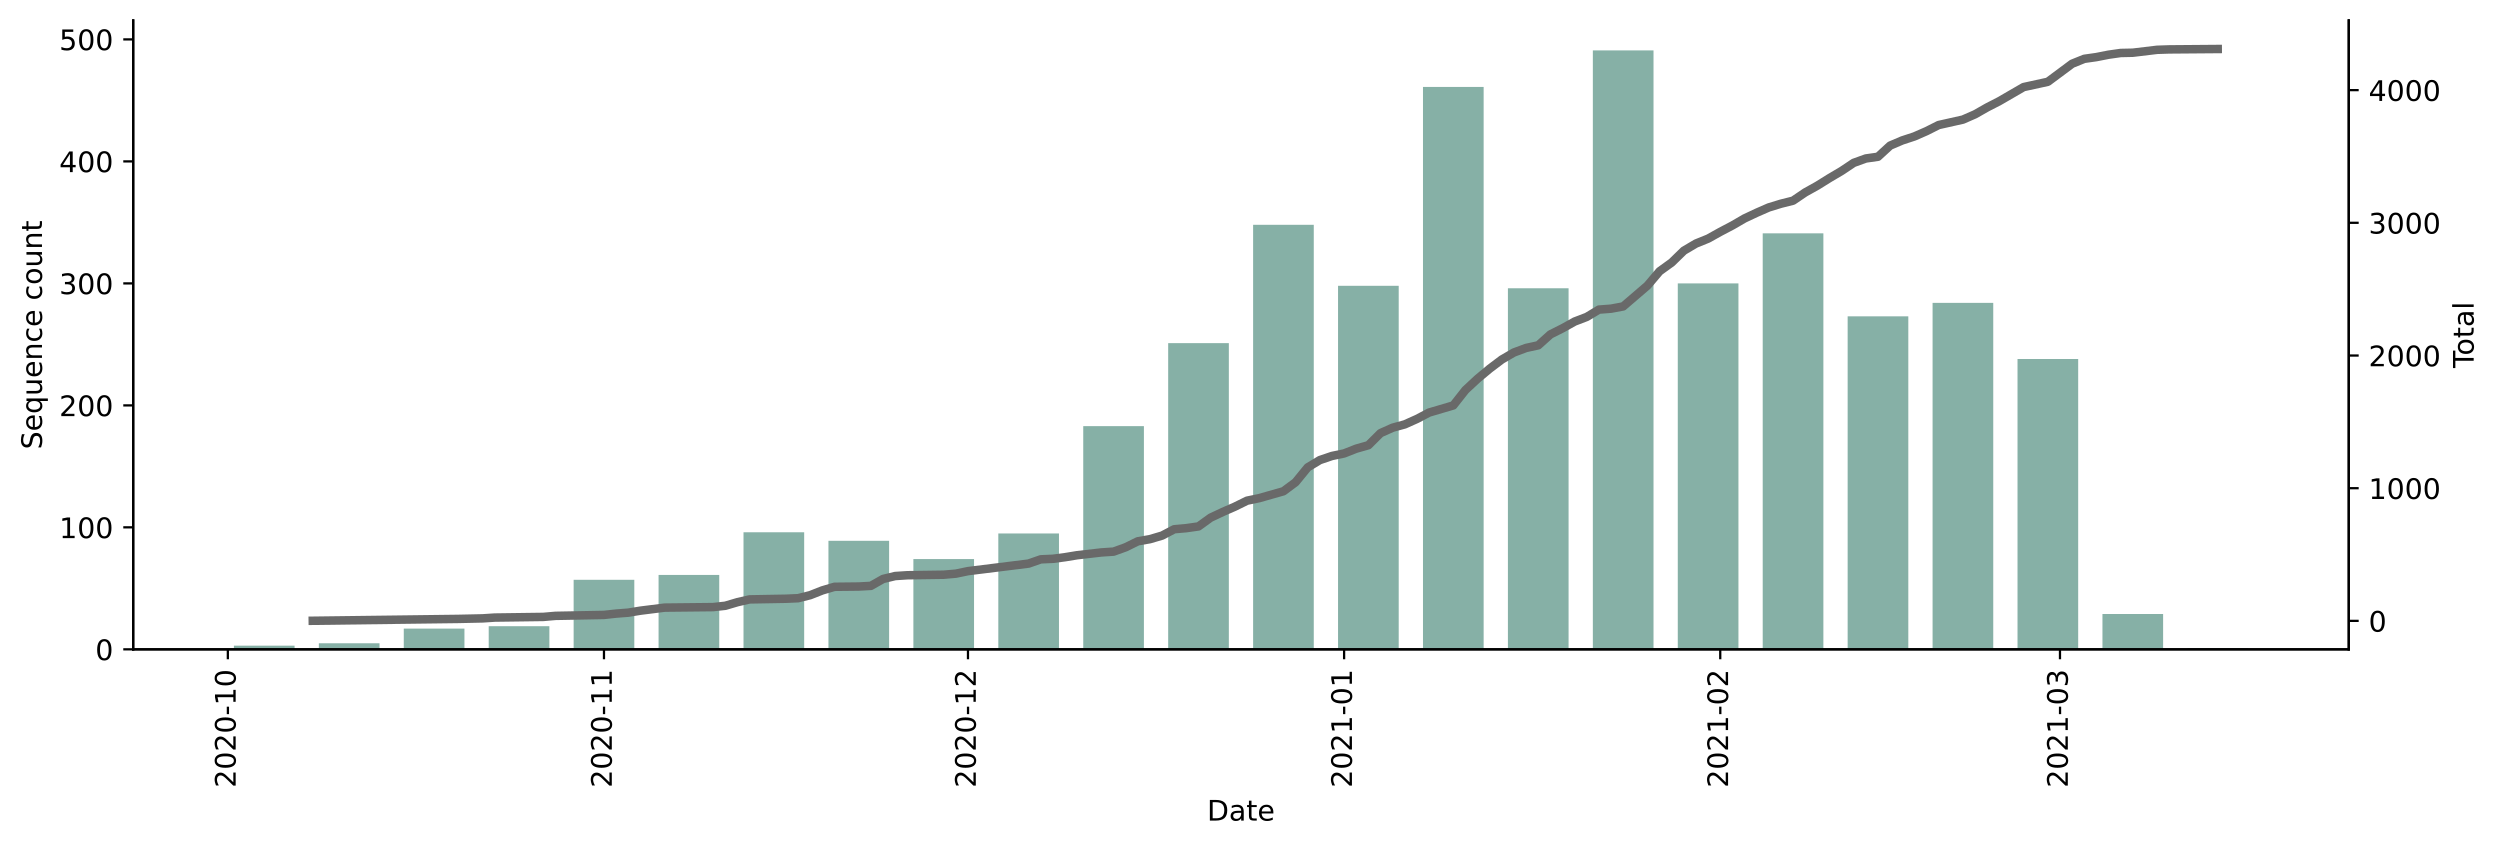 <?xml version="1.0" encoding="utf-8" standalone="no"?>
<!DOCTYPE svg PUBLIC "-//W3C//DTD SVG 1.1//EN"
  "http://www.w3.org/Graphics/SVG/1.1/DTD/svg11.dtd">
<!-- Created with matplotlib (https://matplotlib.org/) -->
<svg height="298.621pt" version="1.1" viewBox="0 0 881.494 298.621" width="881.494pt" xmlns="http://www.w3.org/2000/svg" xmlns:xlink="http://www.w3.org/1999/xlink">
 <defs>
  <style type="text/css">*{stroke-linecap:butt;stroke-linejoin:round;}</style>
 </defs>
 <g id="figure_1">
  <g id="patch_1">
   <path d="M 0 298.621 
L 881.494 298.621 
L 881.494 0 
L 0 0 
z
" style="fill:#ffffff;"/>
  </g>
  <g id="axes_1">
   <g id="patch_2">
    <path d="M 46.966 228.96 
L 828.166 228.96 
L 828.166 7.2 
L 46.966 7.2 
z
" style="fill:#ffffff;"/>
   </g>
   <g id="patch_3">
    <path clip-path="url(#pa19c60072f)" d="M 82.475 228.96 
L 103.866 228.96 
L 103.866 227.67 
L 82.475 227.67 
z
" style="fill:#86b0a6;"/>
   </g>
   <g id="patch_4">
    <path clip-path="url(#pa19c60072f)" d="M 112.422 228.96 
L 133.813 228.96 
L 133.813 226.809 
L 112.422 226.809 
z
" style="fill:#86b0a6;"/>
   </g>
   <g id="patch_5">
    <path clip-path="url(#pa19c60072f)" d="M 142.37 228.96 
L 163.761 228.96 
L 163.761 221.648 
L 142.37 221.648 
z
" style="fill:#86b0a6;"/>
   </g>
   <g id="patch_6">
    <path clip-path="url(#pa19c60072f)" d="M 172.317 228.96 
L 193.708 228.96 
L 193.708 220.787 
L 172.317 220.787 
z
" style="fill:#86b0a6;"/>
   </g>
   <g id="patch_7">
    <path clip-path="url(#pa19c60072f)" d="M 202.264 228.96 
L 223.655 228.96 
L 223.655 204.442 
L 202.264 204.442 
z
" style="fill:#86b0a6;"/>
   </g>
   <g id="patch_8">
    <path clip-path="url(#pa19c60072f)" d="M 232.212 228.96 
L 253.603 228.96 
L 253.603 202.721 
L 232.212 202.721 
z
" style="fill:#86b0a6;"/>
   </g>
   <g id="patch_9">
    <path clip-path="url(#pa19c60072f)" d="M 262.159 228.96 
L 283.55 228.96 
L 283.55 187.666 
L 262.159 187.666 
z
" style="fill:#86b0a6;"/>
   </g>
   <g id="patch_10">
    <path clip-path="url(#pa19c60072f)" d="M 292.107 228.96 
L 313.498 228.96 
L 313.498 190.677 
L 292.107 190.677 
z
" style="fill:#86b0a6;"/>
   </g>
   <g id="patch_11">
    <path clip-path="url(#pa19c60072f)" d="M 322.054 228.96 
L 343.445 228.96 
L 343.445 197.129 
L 322.054 197.129 
z
" style="fill:#86b0a6;"/>
   </g>
   <g id="patch_12">
    <path clip-path="url(#pa19c60072f)" d="M 352.002 228.96 
L 373.393 228.96 
L 373.393 188.096 
L 352.002 188.096 
z
" style="fill:#86b0a6;"/>
   </g>
   <g id="patch_13">
    <path clip-path="url(#pa19c60072f)" d="M 381.949 228.96 
L 403.34 228.96 
L 403.34 150.244 
L 381.949 150.244 
z
" style="fill:#86b0a6;"/>
   </g>
   <g id="patch_14">
    <path clip-path="url(#pa19c60072f)" d="M 411.896 228.96 
L 433.287 228.96 
L 433.287 120.994 
L 411.896 120.994 
z
" style="fill:#86b0a6;"/>
   </g>
   <g id="patch_15">
    <path clip-path="url(#pa19c60072f)" d="M 441.844 228.96 
L 463.235 228.96 
L 463.235 79.27 
L 441.844 79.27 
z
" style="fill:#86b0a6;"/>
   </g>
   <g id="patch_16">
    <path clip-path="url(#pa19c60072f)" d="M 471.791 228.96 
L 493.182 228.96 
L 493.182 100.778 
L 471.791 100.778 
z
" style="fill:#86b0a6;"/>
   </g>
   <g id="patch_17">
    <path clip-path="url(#pa19c60072f)" d="M 501.739 228.96 
L 523.13 228.96 
L 523.13 30.664 
L 501.739 30.664 
z
" style="fill:#86b0a6;"/>
   </g>
   <g id="patch_18">
    <path clip-path="url(#pa19c60072f)" d="M 531.686 228.96 
L 553.077 228.96 
L 553.077 101.638 
L 531.686 101.638 
z
" style="fill:#86b0a6;"/>
   </g>
   <g id="patch_19">
    <path clip-path="url(#pa19c60072f)" d="M 561.634 228.96 
L 583.025 228.96 
L 583.025 17.76 
L 561.634 17.76 
z
" style="fill:#86b0a6;"/>
   </g>
   <g id="patch_20">
    <path clip-path="url(#pa19c60072f)" d="M 591.581 228.96 
L 612.972 228.96 
L 612.972 99.917 
L 591.581 99.917 
z
" style="fill:#86b0a6;"/>
   </g>
   <g id="patch_21">
    <path clip-path="url(#pa19c60072f)" d="M 621.528 228.96 
L 642.919 228.96 
L 642.919 82.281 
L 621.528 82.281 
z
" style="fill:#86b0a6;"/>
   </g>
   <g id="patch_22">
    <path clip-path="url(#pa19c60072f)" d="M 651.476 228.96 
L 672.867 228.96 
L 672.867 111.531 
L 651.476 111.531 
z
" style="fill:#86b0a6;"/>
   </g>
   <g id="patch_23">
    <path clip-path="url(#pa19c60072f)" d="M 681.423 228.96 
L 702.814 228.96 
L 702.814 106.8 
L 681.423 106.8 
z
" style="fill:#86b0a6;"/>
   </g>
   <g id="patch_24">
    <path clip-path="url(#pa19c60072f)" d="M 711.371 228.96 
L 732.762 228.96 
L 732.762 126.586 
L 711.371 126.586 
z
" style="fill:#86b0a6;"/>
   </g>
   <g id="patch_25">
    <path clip-path="url(#pa19c60072f)" d="M 741.318 228.96 
L 762.709 228.96 
L 762.709 216.486 
L 741.318 216.486 
z
" style="fill:#86b0a6;"/>
   </g>
   <g id="patch_26">
    <path clip-path="url(#pa19c60072f)" d="M 771.266 228.96 
L 792.657 228.96 
L 792.657 228.53 
L 771.266 228.53 
z
" style="fill:#86b0a6;"/>
   </g>
   <g id="matplotlib.axis_1">
    <g id="xtick_1">
     <g id="line2d_1">
      <defs>
       <path d="M 0 0 
L 0 3.5 
" id="m25a110d4c7" style="stroke:#000000;stroke-width:0.8;"/>
      </defs>
      <g>
       <use style="stroke:#000000;stroke-width:0.8;" x="80.336" xlink:href="#m25a110d4c7" y="228.96"/>
      </g>
     </g>
     <g id="text_1">
      <!-- 2020-10 -->
      <g transform="translate(83.095 277.743)rotate(-90)scale(0.1 -0.1)">
       <defs>
        <path d="M 19.188 8.297 
L 53.609 8.297 
L 53.609 0 
L 7.328 0 
L 7.328 8.297 
Q 12.938 14.109 22.625 23.891 
Q 32.328 33.688 34.812 36.531 
Q 39.547 41.844 41.422 45.531 
Q 43.312 49.219 43.312 52.781 
Q 43.312 58.594 39.234 62.25 
Q 35.156 65.922 28.609 65.922 
Q 23.969 65.922 18.812 64.312 
Q 13.672 62.703 7.812 59.422 
L 7.812 69.391 
Q 13.766 71.781 18.938 73 
Q 24.125 74.219 28.422 74.219 
Q 39.75 74.219 46.484 68.547 
Q 53.219 62.891 53.219 53.422 
Q 53.219 48.922 51.531 44.891 
Q 49.859 40.875 45.406 35.406 
Q 44.188 33.984 37.641 27.219 
Q 31.109 20.453 19.188 8.297 
z
" id="DejaVuSans-50"/>
        <path d="M 31.781 66.406 
Q 24.172 66.406 20.328 58.906 
Q 16.5 51.422 16.5 36.375 
Q 16.5 21.391 20.328 13.891 
Q 24.172 6.391 31.781 6.391 
Q 39.453 6.391 43.281 13.891 
Q 47.125 21.391 47.125 36.375 
Q 47.125 51.422 43.281 58.906 
Q 39.453 66.406 31.781 66.406 
z
M 31.781 74.219 
Q 44.047 74.219 50.516 64.516 
Q 56.984 54.828 56.984 36.375 
Q 56.984 17.969 50.516 8.266 
Q 44.047 -1.422 31.781 -1.422 
Q 19.531 -1.422 13.062 8.266 
Q 6.594 17.969 6.594 36.375 
Q 6.594 54.828 13.062 64.516 
Q 19.531 74.219 31.781 74.219 
z
" id="DejaVuSans-48"/>
        <path d="M 4.891 31.391 
L 31.203 31.391 
L 31.203 23.391 
L 4.891 23.391 
z
" id="DejaVuSans-45"/>
        <path d="M 12.406 8.297 
L 28.516 8.297 
L 28.516 63.922 
L 10.984 60.406 
L 10.984 69.391 
L 28.422 72.906 
L 38.281 72.906 
L 38.281 8.297 
L 54.391 8.297 
L 54.391 0 
L 12.406 0 
z
" id="DejaVuSans-49"/>
       </defs>
       <use xlink:href="#DejaVuSans-50"/>
       <use x="63.623" xlink:href="#DejaVuSans-48"/>
       <use x="127.246" xlink:href="#DejaVuSans-50"/>
       <use x="190.869" xlink:href="#DejaVuSans-48"/>
       <use x="254.492" xlink:href="#DejaVuSans-45"/>
       <use x="290.576" xlink:href="#DejaVuSans-49"/>
       <use x="354.199" xlink:href="#DejaVuSans-48"/>
      </g>
     </g>
    </g>
    <g id="xtick_2">
     <g id="line2d_2">
      <g>
       <use style="stroke:#000000;stroke-width:0.8;" x="212.96" xlink:href="#m25a110d4c7" y="228.96"/>
      </g>
     </g>
     <g id="text_2">
      <!-- 2020-11 -->
      <g transform="translate(215.719 277.743)rotate(-90)scale(0.1 -0.1)">
       <use xlink:href="#DejaVuSans-50"/>
       <use x="63.623" xlink:href="#DejaVuSans-48"/>
       <use x="127.246" xlink:href="#DejaVuSans-50"/>
       <use x="190.869" xlink:href="#DejaVuSans-48"/>
       <use x="254.492" xlink:href="#DejaVuSans-45"/>
       <use x="290.576" xlink:href="#DejaVuSans-49"/>
       <use x="354.199" xlink:href="#DejaVuSans-49"/>
      </g>
     </g>
    </g>
    <g id="xtick_3">
     <g id="line2d_3">
      <g>
       <use style="stroke:#000000;stroke-width:0.8;" x="341.306" xlink:href="#m25a110d4c7" y="228.96"/>
      </g>
     </g>
     <g id="text_3">
      <!-- 2020-12 -->
      <g transform="translate(344.065 277.743)rotate(-90)scale(0.1 -0.1)">
       <use xlink:href="#DejaVuSans-50"/>
       <use x="63.623" xlink:href="#DejaVuSans-48"/>
       <use x="127.246" xlink:href="#DejaVuSans-50"/>
       <use x="190.869" xlink:href="#DejaVuSans-48"/>
       <use x="254.492" xlink:href="#DejaVuSans-45"/>
       <use x="290.576" xlink:href="#DejaVuSans-49"/>
       <use x="354.199" xlink:href="#DejaVuSans-50"/>
      </g>
     </g>
    </g>
    <g id="xtick_4">
     <g id="line2d_4">
      <g>
       <use style="stroke:#000000;stroke-width:0.8;" x="473.93" xlink:href="#m25a110d4c7" y="228.96"/>
      </g>
     </g>
     <g id="text_4">
      <!-- 2021-01 -->
      <g transform="translate(476.69 277.743)rotate(-90)scale(0.1 -0.1)">
       <use xlink:href="#DejaVuSans-50"/>
       <use x="63.623" xlink:href="#DejaVuSans-48"/>
       <use x="127.246" xlink:href="#DejaVuSans-50"/>
       <use x="190.869" xlink:href="#DejaVuSans-49"/>
       <use x="254.492" xlink:href="#DejaVuSans-45"/>
       <use x="290.576" xlink:href="#DejaVuSans-48"/>
       <use x="354.199" xlink:href="#DejaVuSans-49"/>
      </g>
     </g>
    </g>
    <g id="xtick_5">
     <g id="line2d_5">
      <g>
       <use style="stroke:#000000;stroke-width:0.8;" x="606.555" xlink:href="#m25a110d4c7" y="228.96"/>
      </g>
     </g>
     <g id="text_5">
      <!-- 2021-02 -->
      <g transform="translate(609.314 277.743)rotate(-90)scale(0.1 -0.1)">
       <use xlink:href="#DejaVuSans-50"/>
       <use x="63.623" xlink:href="#DejaVuSans-48"/>
       <use x="127.246" xlink:href="#DejaVuSans-50"/>
       <use x="190.869" xlink:href="#DejaVuSans-49"/>
       <use x="254.492" xlink:href="#DejaVuSans-45"/>
       <use x="290.576" xlink:href="#DejaVuSans-48"/>
       <use x="354.199" xlink:href="#DejaVuSans-50"/>
      </g>
     </g>
    </g>
    <g id="xtick_6">
     <g id="line2d_6">
      <g>
       <use style="stroke:#000000;stroke-width:0.8;" x="726.344" xlink:href="#m25a110d4c7" y="228.96"/>
      </g>
     </g>
     <g id="text_6">
      <!-- 2021-03 -->
      <g transform="translate(729.104 277.743)rotate(-90)scale(0.1 -0.1)">
       <defs>
        <path d="M 40.578 39.312 
Q 47.656 37.797 51.625 33 
Q 55.609 28.219 55.609 21.188 
Q 55.609 10.406 48.188 4.484 
Q 40.766 -1.422 27.094 -1.422 
Q 22.516 -1.422 17.656 -0.516 
Q 12.797 0.391 7.625 2.203 
L 7.625 11.719 
Q 11.719 9.328 16.594 8.109 
Q 21.484 6.891 26.812 6.891 
Q 36.078 6.891 40.938 10.547 
Q 45.797 14.203 45.797 21.188 
Q 45.797 27.641 41.281 31.266 
Q 36.766 34.906 28.719 34.906 
L 20.219 34.906 
L 20.219 43.016 
L 29.109 43.016 
Q 36.375 43.016 40.234 45.922 
Q 44.094 48.828 44.094 54.297 
Q 44.094 59.906 40.109 62.906 
Q 36.141 65.922 28.719 65.922 
Q 24.656 65.922 20.016 65.031 
Q 15.375 64.156 9.812 62.312 
L 9.812 71.094 
Q 15.438 72.656 20.344 73.438 
Q 25.25 74.219 29.594 74.219 
Q 40.828 74.219 47.359 69.109 
Q 53.906 64.016 53.906 55.328 
Q 53.906 49.266 50.438 45.094 
Q 46.969 40.922 40.578 39.312 
z
" id="DejaVuSans-51"/>
       </defs>
       <use xlink:href="#DejaVuSans-50"/>
       <use x="63.623" xlink:href="#DejaVuSans-48"/>
       <use x="127.246" xlink:href="#DejaVuSans-50"/>
       <use x="190.869" xlink:href="#DejaVuSans-49"/>
       <use x="254.492" xlink:href="#DejaVuSans-45"/>
       <use x="290.576" xlink:href="#DejaVuSans-48"/>
       <use x="354.199" xlink:href="#DejaVuSans-51"/>
      </g>
     </g>
    </g>
    <g id="text_7">
     <!-- Date -->
     <g transform="translate(425.615 289.341)scale(0.1 -0.1)">
      <defs>
       <path d="M 19.672 64.797 
L 19.672 8.109 
L 31.594 8.109 
Q 46.688 8.109 53.688 14.938 
Q 60.688 21.781 60.688 36.531 
Q 60.688 51.172 53.688 57.984 
Q 46.688 64.797 31.594 64.797 
z
M 9.812 72.906 
L 30.078 72.906 
Q 51.266 72.906 61.172 64.094 
Q 71.094 55.281 71.094 36.531 
Q 71.094 17.672 61.125 8.828 
Q 51.172 0 30.078 0 
L 9.812 0 
z
" id="DejaVuSans-68"/>
       <path d="M 34.281 27.484 
Q 23.391 27.484 19.188 25 
Q 14.984 22.516 14.984 16.5 
Q 14.984 11.719 18.141 8.906 
Q 21.297 6.109 26.703 6.109 
Q 34.188 6.109 38.703 11.406 
Q 43.219 16.703 43.219 25.484 
L 43.219 27.484 
z
M 52.203 31.203 
L 52.203 0 
L 43.219 0 
L 43.219 8.297 
Q 40.141 3.328 35.547 0.953 
Q 30.953 -1.422 24.312 -1.422 
Q 15.922 -1.422 10.953 3.297 
Q 6 8.016 6 15.922 
Q 6 25.141 12.172 29.828 
Q 18.359 34.516 30.609 34.516 
L 43.219 34.516 
L 43.219 35.406 
Q 43.219 41.609 39.141 45 
Q 35.062 48.391 27.688 48.391 
Q 23 48.391 18.547 47.266 
Q 14.109 46.141 10.016 43.891 
L 10.016 52.203 
Q 14.938 54.109 19.578 55.047 
Q 24.219 56 28.609 56 
Q 40.484 56 46.344 49.844 
Q 52.203 43.703 52.203 31.203 
z
" id="DejaVuSans-97"/>
       <path d="M 18.312 70.219 
L 18.312 54.688 
L 36.812 54.688 
L 36.812 47.703 
L 18.312 47.703 
L 18.312 18.016 
Q 18.312 11.328 20.141 9.422 
Q 21.969 7.516 27.594 7.516 
L 36.812 7.516 
L 36.812 0 
L 27.594 0 
Q 17.188 0 13.234 3.875 
Q 9.281 7.766 9.281 18.016 
L 9.281 47.703 
L 2.688 47.703 
L 2.688 54.688 
L 9.281 54.688 
L 9.281 70.219 
z
" id="DejaVuSans-116"/>
       <path d="M 56.203 29.594 
L 56.203 25.203 
L 14.891 25.203 
Q 15.484 15.922 20.484 11.062 
Q 25.484 6.203 34.422 6.203 
Q 39.594 6.203 44.453 7.469 
Q 49.312 8.734 54.109 11.281 
L 54.109 2.781 
Q 49.266 0.734 44.188 -0.344 
Q 39.109 -1.422 33.891 -1.422 
Q 20.797 -1.422 13.156 6.188 
Q 5.516 13.812 5.516 26.812 
Q 5.516 40.234 12.766 48.109 
Q 20.016 56 32.328 56 
Q 43.359 56 49.781 48.891 
Q 56.203 41.797 56.203 29.594 
z
M 47.219 32.234 
Q 47.125 39.594 43.094 43.984 
Q 39.062 48.391 32.422 48.391 
Q 24.906 48.391 20.391 44.141 
Q 15.875 39.891 15.188 32.172 
z
" id="DejaVuSans-101"/>
      </defs>
      <use xlink:href="#DejaVuSans-68"/>
      <use x="77.002" xlink:href="#DejaVuSans-97"/>
      <use x="138.281" xlink:href="#DejaVuSans-116"/>
      <use x="177.49" xlink:href="#DejaVuSans-101"/>
     </g>
    </g>
   </g>
   <g id="matplotlib.axis_2">
    <g id="ytick_1">
     <g id="line2d_7">
      <defs>
       <path d="M 0 0 
L -3.5 0 
" id="m3bcc258892" style="stroke:#000000;stroke-width:0.8;"/>
      </defs>
      <g>
       <use style="stroke:#000000;stroke-width:0.8;" x="46.966" xlink:href="#m3bcc258892" y="228.96"/>
      </g>
     </g>
     <g id="text_8">
      <!-- 0 -->
      <g transform="translate(33.603 232.759)scale(0.1 -0.1)">
       <use xlink:href="#DejaVuSans-48"/>
      </g>
     </g>
    </g>
    <g id="ytick_2">
     <g id="line2d_8">
      <g>
       <use style="stroke:#000000;stroke-width:0.8;" x="46.966" xlink:href="#m3bcc258892" y="185.946"/>
      </g>
     </g>
     <g id="text_9">
      <!-- 100 -->
      <g transform="translate(20.878 189.745)scale(0.1 -0.1)">
       <use xlink:href="#DejaVuSans-49"/>
       <use x="63.623" xlink:href="#DejaVuSans-48"/>
       <use x="127.246" xlink:href="#DejaVuSans-48"/>
      </g>
     </g>
    </g>
    <g id="ytick_3">
     <g id="line2d_9">
      <g>
       <use style="stroke:#000000;stroke-width:0.8;" x="46.966" xlink:href="#m3bcc258892" y="142.931"/>
      </g>
     </g>
     <g id="text_10">
      <!-- 200 -->
      <g transform="translate(20.878 146.731)scale(0.1 -0.1)">
       <use xlink:href="#DejaVuSans-50"/>
       <use x="63.623" xlink:href="#DejaVuSans-48"/>
       <use x="127.246" xlink:href="#DejaVuSans-48"/>
      </g>
     </g>
    </g>
    <g id="ytick_4">
     <g id="line2d_10">
      <g>
       <use style="stroke:#000000;stroke-width:0.8;" x="46.966" xlink:href="#m3bcc258892" y="99.917"/>
      </g>
     </g>
     <g id="text_11">
      <!-- 300 -->
      <g transform="translate(20.878 103.716)scale(0.1 -0.1)">
       <use xlink:href="#DejaVuSans-51"/>
       <use x="63.623" xlink:href="#DejaVuSans-48"/>
       <use x="127.246" xlink:href="#DejaVuSans-48"/>
      </g>
     </g>
    </g>
    <g id="ytick_5">
     <g id="line2d_11">
      <g>
       <use style="stroke:#000000;stroke-width:0.8;" x="46.966" xlink:href="#m3bcc258892" y="56.903"/>
      </g>
     </g>
     <g id="text_12">
      <!-- 400 -->
      <g transform="translate(20.878 60.702)scale(0.1 -0.1)">
       <defs>
        <path d="M 37.797 64.312 
L 12.891 25.391 
L 37.797 25.391 
z
M 35.203 72.906 
L 47.609 72.906 
L 47.609 25.391 
L 58.016 25.391 
L 58.016 17.188 
L 47.609 17.188 
L 47.609 0 
L 37.797 0 
L 37.797 17.188 
L 4.891 17.188 
L 4.891 26.703 
z
" id="DejaVuSans-52"/>
       </defs>
       <use xlink:href="#DejaVuSans-52"/>
       <use x="63.623" xlink:href="#DejaVuSans-48"/>
       <use x="127.246" xlink:href="#DejaVuSans-48"/>
      </g>
     </g>
    </g>
    <g id="ytick_6">
     <g id="line2d_12">
      <g>
       <use style="stroke:#000000;stroke-width:0.8;" x="46.966" xlink:href="#m3bcc258892" y="13.889"/>
      </g>
     </g>
     <g id="text_13">
      <!-- 500 -->
      <g transform="translate(20.878 17.688)scale(0.1 -0.1)">
       <defs>
        <path d="M 10.797 72.906 
L 49.516 72.906 
L 49.516 64.594 
L 19.828 64.594 
L 19.828 46.734 
Q 21.969 47.469 24.109 47.828 
Q 26.266 48.188 28.422 48.188 
Q 40.625 48.188 47.75 41.5 
Q 54.891 34.812 54.891 23.391 
Q 54.891 11.625 47.562 5.094 
Q 40.234 -1.422 26.906 -1.422 
Q 22.312 -1.422 17.547 -0.641 
Q 12.797 0.141 7.719 1.703 
L 7.719 11.625 
Q 12.109 9.234 16.797 8.062 
Q 21.484 6.891 26.703 6.891 
Q 35.156 6.891 40.078 11.328 
Q 45.016 15.766 45.016 23.391 
Q 45.016 31 40.078 35.438 
Q 35.156 39.891 26.703 39.891 
Q 22.75 39.891 18.812 39.016 
Q 14.891 38.141 10.797 36.281 
z
" id="DejaVuSans-53"/>
       </defs>
       <use xlink:href="#DejaVuSans-53"/>
       <use x="63.623" xlink:href="#DejaVuSans-48"/>
       <use x="127.246" xlink:href="#DejaVuSans-48"/>
      </g>
     </g>
    </g>
    <g id="text_14">
     <!-- Sequence count -->
     <g transform="translate(14.798 158.44)rotate(-90)scale(0.1 -0.1)">
      <defs>
       <path d="M 53.516 70.516 
L 53.516 60.891 
Q 47.906 63.578 42.922 64.891 
Q 37.938 66.219 33.297 66.219 
Q 25.25 66.219 20.875 63.094 
Q 16.5 59.969 16.5 54.203 
Q 16.5 49.359 19.406 46.891 
Q 22.312 44.438 30.422 42.922 
L 36.375 41.703 
Q 47.406 39.594 52.656 34.297 
Q 57.906 29 57.906 20.125 
Q 57.906 9.516 50.797 4.047 
Q 43.703 -1.422 29.984 -1.422 
Q 24.812 -1.422 18.969 -0.25 
Q 13.141 0.922 6.891 3.219 
L 6.891 13.375 
Q 12.891 10.016 18.656 8.297 
Q 24.422 6.594 29.984 6.594 
Q 38.422 6.594 43.016 9.906 
Q 47.609 13.234 47.609 19.391 
Q 47.609 24.75 44.312 27.781 
Q 41.016 30.812 33.5 32.328 
L 27.484 33.5 
Q 16.453 35.688 11.516 40.375 
Q 6.594 45.062 6.594 53.422 
Q 6.594 63.094 13.406 68.656 
Q 20.219 74.219 32.172 74.219 
Q 37.312 74.219 42.625 73.281 
Q 47.953 72.359 53.516 70.516 
z
" id="DejaVuSans-83"/>
       <path d="M 14.797 27.297 
Q 14.797 17.391 18.875 11.75 
Q 22.953 6.109 30.078 6.109 
Q 37.203 6.109 41.297 11.75 
Q 45.406 17.391 45.406 27.297 
Q 45.406 37.203 41.297 42.844 
Q 37.203 48.484 30.078 48.484 
Q 22.953 48.484 18.875 42.844 
Q 14.797 37.203 14.797 27.297 
z
M 45.406 8.203 
Q 42.578 3.328 38.25 0.953 
Q 33.938 -1.422 27.875 -1.422 
Q 17.969 -1.422 11.734 6.484 
Q 5.516 14.406 5.516 27.297 
Q 5.516 40.188 11.734 48.094 
Q 17.969 56 27.875 56 
Q 33.938 56 38.25 53.625 
Q 42.578 51.266 45.406 46.391 
L 45.406 54.688 
L 54.391 54.688 
L 54.391 -20.797 
L 45.406 -20.797 
z
" id="DejaVuSans-113"/>
       <path d="M 8.5 21.578 
L 8.5 54.688 
L 17.484 54.688 
L 17.484 21.922 
Q 17.484 14.156 20.5 10.266 
Q 23.531 6.391 29.594 6.391 
Q 36.859 6.391 41.078 11.031 
Q 45.312 15.672 45.312 23.688 
L 45.312 54.688 
L 54.297 54.688 
L 54.297 0 
L 45.312 0 
L 45.312 8.406 
Q 42.047 3.422 37.719 1 
Q 33.406 -1.422 27.688 -1.422 
Q 18.266 -1.422 13.375 4.438 
Q 8.5 10.297 8.5 21.578 
z
M 31.109 56 
z
" id="DejaVuSans-117"/>
       <path d="M 54.891 33.016 
L 54.891 0 
L 45.906 0 
L 45.906 32.719 
Q 45.906 40.484 42.875 44.328 
Q 39.844 48.188 33.797 48.188 
Q 26.516 48.188 22.312 43.547 
Q 18.109 38.922 18.109 30.906 
L 18.109 0 
L 9.078 0 
L 9.078 54.688 
L 18.109 54.688 
L 18.109 46.188 
Q 21.344 51.125 25.703 53.562 
Q 30.078 56 35.797 56 
Q 45.219 56 50.047 50.172 
Q 54.891 44.344 54.891 33.016 
z
" id="DejaVuSans-110"/>
       <path d="M 48.781 52.594 
L 48.781 44.188 
Q 44.969 46.297 41.141 47.344 
Q 37.312 48.391 33.406 48.391 
Q 24.656 48.391 19.812 42.844 
Q 14.984 37.312 14.984 27.297 
Q 14.984 17.281 19.812 11.734 
Q 24.656 6.203 33.406 6.203 
Q 37.312 6.203 41.141 7.25 
Q 44.969 8.297 48.781 10.406 
L 48.781 2.094 
Q 45.016 0.344 40.984 -0.531 
Q 36.969 -1.422 32.422 -1.422 
Q 20.062 -1.422 12.781 6.344 
Q 5.516 14.109 5.516 27.297 
Q 5.516 40.672 12.859 48.328 
Q 20.219 56 33.016 56 
Q 37.156 56 41.109 55.141 
Q 45.062 54.297 48.781 52.594 
z
" id="DejaVuSans-99"/>
       <path id="DejaVuSans-32"/>
       <path d="M 30.609 48.391 
Q 23.391 48.391 19.188 42.75 
Q 14.984 37.109 14.984 27.297 
Q 14.984 17.484 19.156 11.844 
Q 23.344 6.203 30.609 6.203 
Q 37.797 6.203 41.984 11.859 
Q 46.188 17.531 46.188 27.297 
Q 46.188 37.016 41.984 42.703 
Q 37.797 48.391 30.609 48.391 
z
M 30.609 56 
Q 42.328 56 49.016 48.375 
Q 55.719 40.766 55.719 27.297 
Q 55.719 13.875 49.016 6.219 
Q 42.328 -1.422 30.609 -1.422 
Q 18.844 -1.422 12.172 6.219 
Q 5.516 13.875 5.516 27.297 
Q 5.516 40.766 12.172 48.375 
Q 18.844 56 30.609 56 
z
" id="DejaVuSans-111"/>
      </defs>
      <use xlink:href="#DejaVuSans-83"/>
      <use x="63.477" xlink:href="#DejaVuSans-101"/>
      <use x="125" xlink:href="#DejaVuSans-113"/>
      <use x="188.477" xlink:href="#DejaVuSans-117"/>
      <use x="251.855" xlink:href="#DejaVuSans-101"/>
      <use x="313.379" xlink:href="#DejaVuSans-110"/>
      <use x="376.758" xlink:href="#DejaVuSans-99"/>
      <use x="431.738" xlink:href="#DejaVuSans-101"/>
      <use x="493.262" xlink:href="#DejaVuSans-32"/>
      <use x="525.049" xlink:href="#DejaVuSans-99"/>
      <use x="580.029" xlink:href="#DejaVuSans-111"/>
      <use x="641.211" xlink:href="#DejaVuSans-117"/>
      <use x="704.59" xlink:href="#DejaVuSans-110"/>
      <use x="767.969" xlink:href="#DejaVuSans-116"/>
     </g>
    </g>
   </g>
   <g id="patch_27">
    <path d="M 46.966 228.96 
L 46.966 7.2 
" style="fill:none;stroke:#000000;stroke-linecap:square;stroke-linejoin:miter;stroke-width:0.8;"/>
   </g>
   <g id="patch_28">
    <path d="M 828.166 228.96 
L 828.166 7.2 
" style="fill:none;stroke:#000000;stroke-linecap:square;stroke-linejoin:miter;stroke-width:0.8;"/>
   </g>
   <g id="patch_29">
    <path d="M 46.966 228.96 
L 828.166 228.96 
" style="fill:none;stroke:#000000;stroke-linecap:square;stroke-linejoin:miter;stroke-width:0.8;"/>
   </g>
  </g>
  <g id="axes_2">
   <g id="matplotlib.axis_3">
    <g id="ytick_7">
     <g id="line2d_13">
      <defs>
       <path d="M 0 0 
L 3.5 0 
" id="m338b19c77e" style="stroke:#000000;stroke-width:0.8;"/>
      </defs>
      <g>
       <use style="stroke:#000000;stroke-width:0.8;" x="828.166" xlink:href="#m338b19c77e" y="218.927"/>
      </g>
     </g>
     <g id="text_15">
      <!-- 0 -->
      <g transform="translate(835.166 222.726)scale(0.1 -0.1)">
       <use xlink:href="#DejaVuSans-48"/>
      </g>
     </g>
    </g>
    <g id="ytick_8">
     <g id="line2d_14">
      <g>
       <use style="stroke:#000000;stroke-width:0.8;" x="828.166" xlink:href="#m338b19c77e" y="172.141"/>
      </g>
     </g>
     <g id="text_16">
      <!-- 1000 -->
      <g transform="translate(835.166 175.94)scale(0.1 -0.1)">
       <use xlink:href="#DejaVuSans-49"/>
       <use x="63.623" xlink:href="#DejaVuSans-48"/>
       <use x="127.246" xlink:href="#DejaVuSans-48"/>
       <use x="190.869" xlink:href="#DejaVuSans-48"/>
      </g>
     </g>
    </g>
    <g id="ytick_9">
     <g id="line2d_15">
      <g>
       <use style="stroke:#000000;stroke-width:0.8;" x="828.166" xlink:href="#m338b19c77e" y="125.355"/>
      </g>
     </g>
     <g id="text_17">
      <!-- 2000 -->
      <g transform="translate(835.166 129.154)scale(0.1 -0.1)">
       <use xlink:href="#DejaVuSans-50"/>
       <use x="63.623" xlink:href="#DejaVuSans-48"/>
       <use x="127.246" xlink:href="#DejaVuSans-48"/>
       <use x="190.869" xlink:href="#DejaVuSans-48"/>
      </g>
     </g>
    </g>
    <g id="ytick_10">
     <g id="line2d_16">
      <g>
       <use style="stroke:#000000;stroke-width:0.8;" x="828.166" xlink:href="#m338b19c77e" y="78.569"/>
      </g>
     </g>
     <g id="text_18">
      <!-- 3000 -->
      <g transform="translate(835.166 82.369)scale(0.1 -0.1)">
       <use xlink:href="#DejaVuSans-51"/>
       <use x="63.623" xlink:href="#DejaVuSans-48"/>
       <use x="127.246" xlink:href="#DejaVuSans-48"/>
       <use x="190.869" xlink:href="#DejaVuSans-48"/>
      </g>
     </g>
    </g>
    <g id="ytick_11">
     <g id="line2d_17">
      <g>
       <use style="stroke:#000000;stroke-width:0.8;" x="828.166" xlink:href="#m338b19c77e" y="31.784"/>
      </g>
     </g>
     <g id="text_19">
      <!-- 4000 -->
      <g transform="translate(835.166 35.583)scale(0.1 -0.1)">
       <use xlink:href="#DejaVuSans-52"/>
       <use x="63.623" xlink:href="#DejaVuSans-48"/>
       <use x="127.246" xlink:href="#DejaVuSans-48"/>
       <use x="190.869" xlink:href="#DejaVuSans-48"/>
      </g>
     </g>
    </g>
    <g id="text_20">
     <!-- Total -->
     <g transform="translate(872.214 129.757)rotate(-90)scale(0.1 -0.1)">
      <defs>
       <path d="M -0.297 72.906 
L 61.375 72.906 
L 61.375 64.594 
L 35.5 64.594 
L 35.5 0 
L 25.594 0 
L 25.594 64.594 
L -0.297 64.594 
z
" id="DejaVuSans-84"/>
       <path d="M 9.422 75.984 
L 18.406 75.984 
L 18.406 0 
L 9.422 0 
z
" id="DejaVuSans-108"/>
      </defs>
      <use xlink:href="#DejaVuSans-84"/>
      <use x="44.084" xlink:href="#DejaVuSans-111"/>
      <use x="105.266" xlink:href="#DejaVuSans-116"/>
      <use x="144.475" xlink:href="#DejaVuSans-97"/>
      <use x="205.754" xlink:href="#DejaVuSans-108"/>
     </g>
    </g>
   </g>
   <g id="line2d_18">
    <path clip-path="url(#pa19c60072f)" d="M 110.283 218.88 
L 161.621 218.225 
L 170.178 218.038 
L 174.456 217.757 
L 191.569 217.523 
L 195.847 217.149 
L 212.96 216.821 
L 217.238 216.354 
L 221.516 216.026 
L 225.795 215.324 
L 234.351 214.248 
L 251.464 214.061 
L 255.742 213.593 
L 260.02 212.33 
L 264.298 211.347 
L 277.133 211.114 
L 281.411 210.926 
L 285.689 209.85 
L 289.968 208.166 
L 294.246 206.903 
L 302.802 206.809 
L 307.08 206.575 
L 311.359 204.142 
L 315.637 203.113 
L 319.915 202.832 
L 332.75 202.645 
L 337.028 202.271 
L 341.306 201.382 
L 362.697 198.715 
L 366.975 197.218 
L 371.253 197.031 
L 375.532 196.47 
L 379.81 195.768 
L 388.366 194.785 
L 392.644 194.505 
L 396.923 192.961 
L 401.201 190.855 
L 405.479 190.107 
L 409.757 188.844 
L 414.036 186.598 
L 418.314 186.224 
L 422.592 185.615 
L 426.87 182.527 
L 431.148 180.516 
L 435.427 178.644 
L 439.705 176.539 
L 443.983 175.65 
L 452.539 173.217 
L 456.818 170.036 
L 461.096 164.796 
L 465.374 162.222 
L 469.652 160.772 
L 473.93 159.883 
L 478.209 158.199 
L 482.487 156.982 
L 486.765 152.725 
L 491.043 150.807 
L 495.321 149.637 
L 499.6 147.719 
L 503.878 145.473 
L 512.434 142.947 
L 516.712 137.519 
L 520.991 133.543 
L 525.269 129.987 
L 529.547 126.759 
L 533.825 124.279 
L 538.103 122.688 
L 542.382 121.753 
L 546.66 117.916 
L 550.938 115.764 
L 555.216 113.378 
L 559.494 111.741 
L 563.773 109.167 
L 568.051 108.84 
L 572.329 108.044 
L 580.885 100.699 
L 585.164 95.646 
L 589.442 92.558 
L 593.72 88.394 
L 597.998 85.868 
L 602.276 84.137 
L 606.555 81.751 
L 610.833 79.505 
L 615.111 77.025 
L 619.389 75.014 
L 623.667 73.142 
L 627.946 71.832 
L 632.224 70.756 
L 636.502 67.855 
L 640.78 65.469 
L 645.059 62.803 
L 649.337 60.276 
L 653.615 57.422 
L 657.893 55.878 
L 662.171 55.27 
L 666.45 51.34 
L 670.728 49.515 
L 675.006 48.112 
L 679.284 46.24 
L 683.562 44.088 
L 692.119 42.17 
L 696.397 40.299 
L 700.675 37.866 
L 704.953 35.667 
L 713.51 30.708 
L 722.066 28.836 
L 730.623 22.473 
L 734.901 20.742 
L 739.179 20.134 
L 743.457 19.292 
L 747.735 18.684 
L 752.014 18.59 
L 760.57 17.561 
L 764.848 17.42 
L 781.961 17.28 
L 781.961 17.28 
" style="fill:none;stroke:#696969;stroke-linecap:square;stroke-width:3;"/>
   </g>
   <g id="patch_30">
    <path d="M 46.966 228.96 
L 46.966 7.2 
" style="fill:none;stroke:#000000;stroke-linecap:square;stroke-linejoin:miter;stroke-width:0.8;"/>
   </g>
   <g id="patch_31">
    <path d="M 828.166 228.96 
L 828.166 7.2 
" style="fill:none;stroke:#000000;stroke-linecap:square;stroke-linejoin:miter;stroke-width:0.8;"/>
   </g>
   <g id="patch_32">
    <path d="M 46.966 228.96 
L 828.166 228.96 
" style="fill:none;stroke:#000000;stroke-linecap:square;stroke-linejoin:miter;stroke-width:0.8;"/>
   </g>
  </g>
 </g>
 <defs>
  <clipPath id="pa19c60072f">
   <rect height="221.76" width="781.2" x="46.966" y="7.2"/>
  </clipPath>
 </defs>
</svg>
